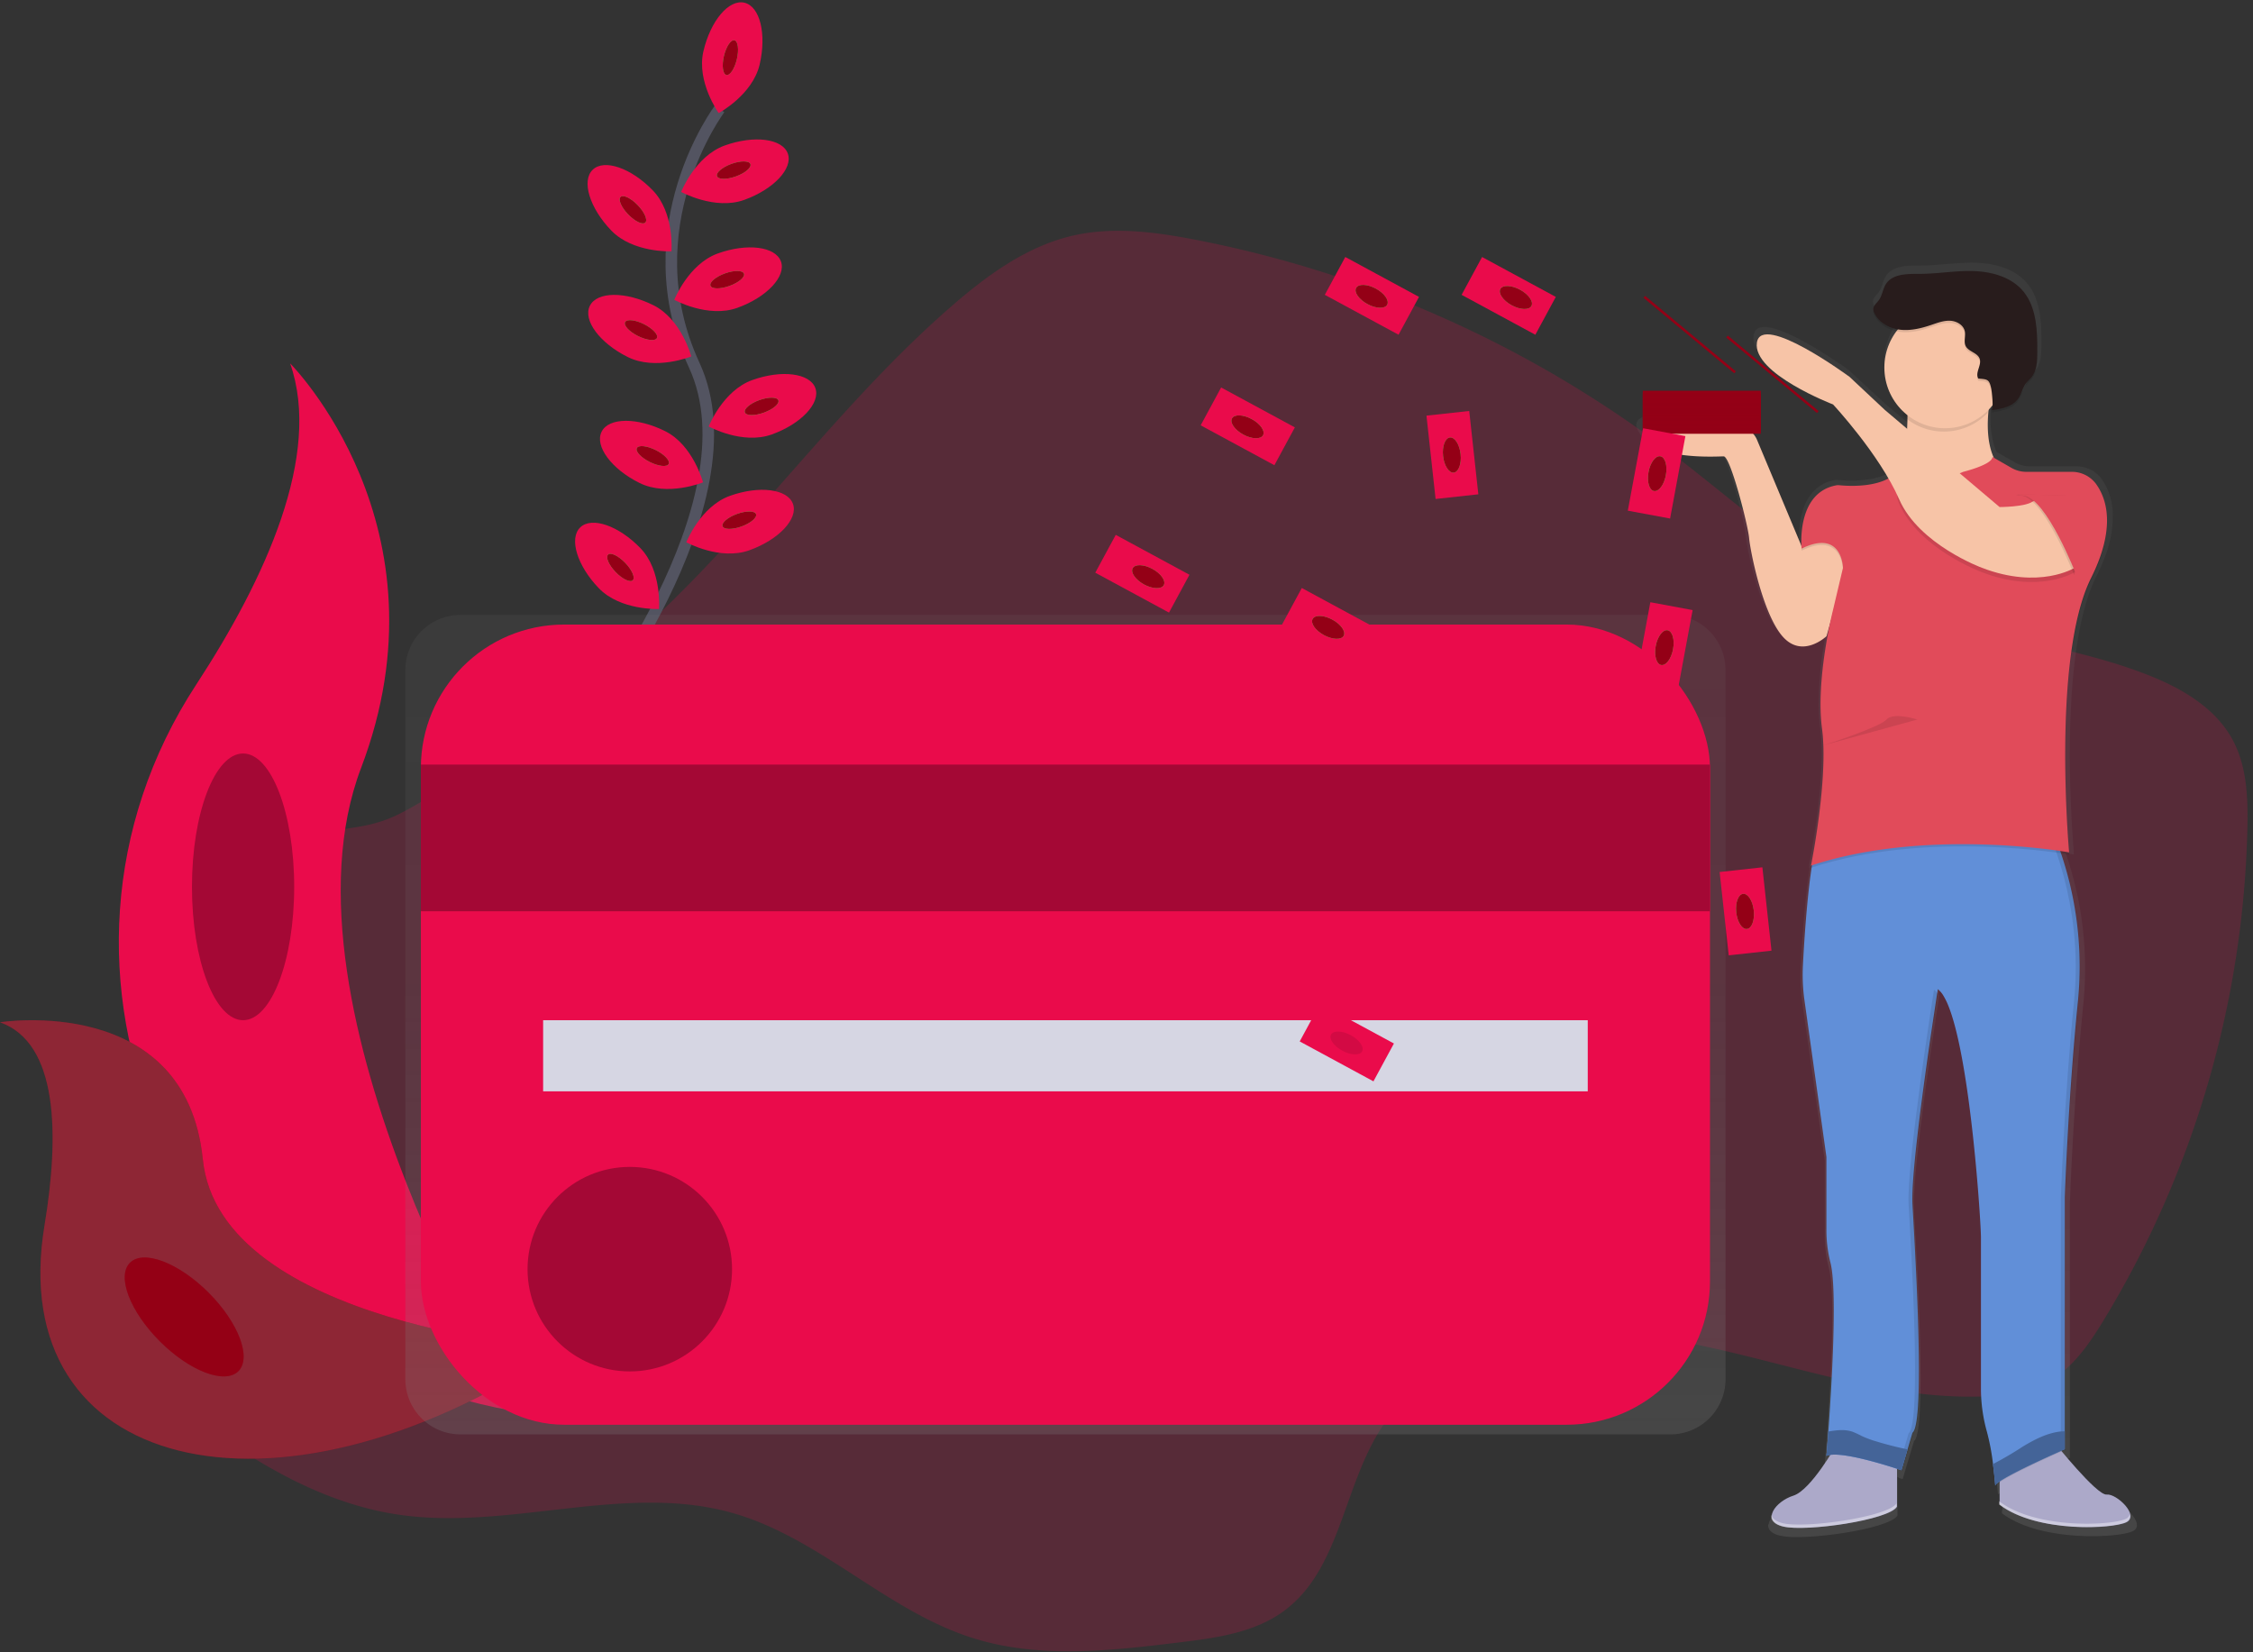 <svg xmlns="http://www.w3.org/2000/svg" width="390" height="286" viewBox="0 0 390 286">
    <rect x="0" y="0" width="390" height="286" fill="#333333" stroke="none"/>
    <defs>
        <linearGradient id="a" x1="50%" x2="50%" y1="100%" y2="0%">
            <stop offset="0%" stop-color="gray" stop-opacity=".25"/>
            <stop offset="54%" stop-color="gray" stop-opacity=".12"/>
            <stop offset="100%" stop-color="gray" stop-opacity=".1"/>
        </linearGradient>
        <linearGradient id="b" x1="50.016%" x2="50.016%" y1="99.994%" y2=".007%">
            <stop offset="0%" stop-color="gray" stop-opacity=".25"/>
            <stop offset="54%" stop-color="gray" stop-opacity=".12"/>
            <stop offset="100%" stop-color="gray" stop-opacity=".1"/>
        </linearGradient>
    </defs>
    <g fill="none" fill-rule="evenodd">
        <path fill="#EA0B4B" fill-rule="nonzero" d="M51.488 144.997c-5.117 1.546-9.906 5.289-11.184 10.482-1.462 5.967 1.909 11.983 2.396 18.11 1.574 20.076-26.986 34.24-22.912 53.96 1.618 7.842 8.157 13.61 14.6 18.375 10.321 7.61 21.773 14.332 34.456 16.23 19.249 2.883 39.36-5.593 58.07-.236 15.091 4.322 26.64 16.988 41.626 21.661 11.408 3.56 23.7 2.157 35.55.715 6.392-.775 13.086-1.67 18.243-5.504 9.587-7.138 10.19-21.234 16.609-31.336 9.914-15.578 31.652-18.638 49.878-15.61 18.227 3.028 35.926 10.481 54.392 9.874 3.946-.132 7.989-.667 11.432-2.604 4.186-2.353 7.014-6.5 9.515-10.602a171.54 171.54 0 0 0 24.873-85.236c.108-5.173-.076-10.57-2.509-15.135-3.075-5.776-9.223-9.231-15.342-11.556-14.696-5.592-30.929-6.507-45.329-12.814-13.888-6.084-25.137-16.753-37.232-25.896a198.319 198.319 0 0 0-81.681-36.377c-6.947-1.342-14.157-2.3-21.059-.751-7.953 1.786-14.807 6.743-20.97 12.08-16.398 14.195-29.54 31.71-44.65 47.269a254.2 254.2 0 0 1-33.92 29.251c-5.593 4.03-11.537 8.816-17.768 11.796-5.704 2.724-11.052 2.037-17.084 3.854z" opacity=".2"/>
        <path stroke="#535461" stroke-width="2" d="M124.578 18.83s-15.439 20.503-4.394 44.402c11.044 23.898-19.25 62.296-19.25 62.296"/>
        <path fill="#EA0B4B" fill-rule="nonzero" d="M131.5 11.156c-1.226 5.277-7.094 8.42-7.094 8.42s-3.875-5.412-2.648-10.688c1.226-5.277 4.394-9.048 7.094-8.42 2.7.626 3.874 5.412 2.648 10.688z"/>
        <ellipse cx="126.434" cy="9.975" fill="#8ED16F" fill-rule="nonzero" rx="3.08" ry="1.154" transform="rotate(-76.9 126.434 9.975)"/>
        <ellipse cx="126.434" cy="9.975" fill="#940016" fill-rule="nonzero" rx="3.08" ry="1.154" transform="rotate(-76.9 126.434 9.975)"/>
        <path fill="#EA0B4B" fill-rule="nonzero" d="M128.832 34.6c-5.097 1.837-10.925-1.382-10.925-1.382s2.437-6.196 7.538-8.03c5.1-1.833 9.986-1.198 10.924 1.383.939 2.58-2.44 6.191-7.537 8.029z"/>
        <ellipse cx="127.008" cy="29.446" fill="#8ED16F" fill-rule="nonzero" rx="3.078" ry="1.154" transform="rotate(-19.885 127.008 29.446)"/>
        <ellipse cx="127.008" cy="29.446" fill="#940016" fill-rule="nonzero" rx="3.078" ry="1.154" transform="rotate(-19.885 127.008 29.446)"/>
        <path fill="#EA0B4B" fill-rule="nonzero" d="M127.645 53.281c-5.096 1.838-10.924-1.382-10.924-1.382s2.436-6.195 7.537-8.028c5.101-1.834 9.986-1.199 10.925 1.382.939 2.58-2.44 6.195-7.538 8.028z"/>
        <ellipse cx="125.882" cy="48.409" fill="#8ED16F" fill-rule="nonzero" rx="3.08" ry="1.154" transform="rotate(-19.8 125.882 48.41)"/>
        <ellipse cx="125.882" cy="48.409" fill="#940016" fill-rule="nonzero" rx="3.08" ry="1.154" transform="rotate(-19.8 125.882 48.41)"/>
        <path fill="#EA0B4B" fill-rule="nonzero" d="M133.601 75.199c-5.097 1.837-10.925-1.382-10.925-1.382s2.437-6.196 7.538-8.029c5.1-1.833 9.986-1.198 10.925 1.382.938 2.58-2.441 6.203-7.538 8.029z"/>
        <ellipse cx="131.839" cy="70.337" fill="#8ED16F" fill-rule="nonzero" rx="3.08" ry="1.154" transform="rotate(-19.8 131.839 70.337)"/>
        <ellipse cx="131.839" cy="70.337" fill="#940016" fill-rule="nonzero" rx="3.08" ry="1.154" transform="rotate(-19.8 131.839 70.337)"/>
        <path fill="#EA0B4B" fill-rule="nonzero" d="M129.727 95.243c-5.097 1.837-10.925-1.382-10.925-1.382s2.436-6.196 7.537-8.029c5.101-1.833 9.986-1.198 10.925 1.382.939 2.58-2.437 6.195-7.537 8.029z"/>
        <ellipse cx="127.973" cy="90.041" fill="#8ED16F" fill-rule="nonzero" rx="3.078" ry="1.154" transform="rotate(-19.885 127.973 90.04)"/>
        <ellipse cx="127.973" cy="90.041" fill="#940016" fill-rule="nonzero" rx="3.078" ry="1.154" transform="rotate(-19.885 127.973 90.04)"/>
        <path fill="#EA0B4B" fill-rule="nonzero" d="M105.82 39.908c3.763 3.899 10.413 3.595 10.413 3.595s.548-6.635-3.215-10.533c-3.763-3.899-8.424-5.504-10.414-3.595-1.989 1.91-.547 6.635 3.216 10.533z"/>
        <ellipse cx="109.562" cy="36.309" fill="#8ED16F" fill-rule="nonzero" rx="1.154" ry="3.08" transform="rotate(-43.99 109.562 36.309)"/>
        <ellipse cx="109.562" cy="36.309" fill="#940016" fill-rule="nonzero" rx="1.154" ry="3.08" transform="rotate(-43.99 109.562 36.309)"/>
        <path fill="#EA0B4B" fill-rule="nonzero" d="M103.659 101.818c3.763 3.898 10.413 3.595 10.413 3.595s.548-6.635-3.215-10.534c-3.763-3.898-8.424-5.504-10.413-3.595-1.99 1.91-.548 6.635 3.215 10.534z"/>
        <ellipse cx="107.396" cy="98.224" fill="#8ED16F" fill-rule="nonzero" rx="1.154" ry="3.08" transform="rotate(-43.99 107.396 98.224)"/>
        <ellipse cx="107.396" cy="98.224" fill="#940016" fill-rule="nonzero" rx="1.154" ry="3.08" transform="rotate(-43.99 107.396 98.224)"/>
        <path fill="#EA0B4B" fill-rule="nonzero" d="M108.648 61.79c4.85 2.42 11.013-.096 11.013-.096s-1.698-6.435-6.543-8.856c-4.845-2.42-9.779-2.397-11.013.096-1.234 2.492 1.694 6.435 6.543 8.856z"/>
        <ellipse cx="110.961" cy="57.137" fill="#8ED16F" fill-rule="nonzero" rx="1.154" ry="3.08" transform="rotate(-63.48 110.96 57.137)"/>
        <ellipse cx="110.961" cy="57.137" fill="#940016" fill-rule="nonzero" rx="1.154" ry="3.08" transform="rotate(-63.48 110.96 57.137)"/>
        <path fill="#EA0B4B" fill-rule="nonzero" d="M110.681 83.587c4.85 2.42 11.013-.096 11.013-.096s-1.698-6.435-6.543-8.855c-4.845-2.421-9.778-2.397-11.013.095-1.234 2.493 1.714 6.46 6.543 8.856z"/>
        <ellipse cx="112.996" cy="78.937" fill="#8ED16F" fill-rule="nonzero" rx="1.154" ry="3.08" transform="rotate(-63.48 112.996 78.937)"/>
        <ellipse cx="112.996" cy="78.937" fill="#940016" fill-rule="nonzero" rx="1.154" ry="3.08" transform="rotate(-63.48 112.996 78.937)"/>
        <path fill="#EA0B4B" fill-rule="nonzero" d="M50.222 62.9S78.418 91.097 62.5 132.938c-15.918 41.842 27.285 111.42 27.285 111.42s-.463-.068-1.322-.22c-57.919-10.221-86.678-76.457-54.484-125.66C45.936 100.184 55.782 78.726 50.222 62.9z"/>
        <path fill="#940016" fill-rule="nonzero" d="M0 176.945s32.175-5.125 35.107 23.71c2.932 28.836 61.87 32.834 61.87 32.834s-.4.264-1.107.735C47.206 266.18.687 254.572 7.697 212.155c2.613-15.774 2.397-31.612-7.697-35.21z"/>
        <path fill="gray" fill-rule="nonzero" d="M0 176.945s32.175-5.125 35.107 23.71c2.932 28.836 61.87 32.834 61.87 32.834s-.4.264-1.107.735C47.206 266.18.687 254.572 7.697 212.155c2.613-15.774 2.397-31.612-7.697-35.21z" opacity=".3"/>
        <ellipse cx="42.077" cy="153.505" fill="#EA0B4B" fill-rule="nonzero" rx="8.848" ry="23.084"/>
        <ellipse cx="42.077" cy="153.505" fill="#000" fill-rule="nonzero" opacity=".3" rx="8.848" ry="23.084"/>
        <ellipse cx="31.883" cy="227.955" fill="#940016" fill-rule="nonzero" rx="5.964" ry="13.273" transform="rotate(-45 31.883 227.955)"/>
        <ellipse cx="31.883" cy="227.955" fill="#940016" fill-rule="nonzero" opacity=".3" rx="5.964" ry="13.273" transform="rotate(-45 31.883 227.955)"/>
        <path fill="url(#a)" fill-rule="nonzero" d="M289.152 106.435H79.709a9.543 9.543 0 0 0-9.543 9.543v122.76a9.543 9.543 0 0 0 9.543 9.543h209.443a9.543 9.543 0 0 0 9.542-9.543v-122.76a9.543 9.543 0 0 0-9.542-9.543z"/>
        <rect width="223.148" height="138.506" x="72.854" y="108.105" fill="#EA0B4B" fill-rule="nonzero" rx="24.81"/>
        <path fill="#EA0B4B" fill-rule="nonzero" d="M72.854 132.343h223.148v25.392H72.854z"/>
        <path fill="#000" fill-rule="nonzero" d="M72.854 132.343h223.148v25.392H72.854z" opacity=".3"/>
        <path fill="#D6D6E3" fill-rule="nonzero" d="M94.017 176.589h180.827V188.9H94.017z"/>
        <circle cx="109.02" cy="219.681" r="17.699" fill="#EA0B4B" fill-rule="nonzero"/>
        <circle cx="109.02" cy="219.681" r="17.699" fill="#000" fill-rule="nonzero" opacity=".3"/>
        <path fill="url(#b)" fill-rule="nonzero" d="M283.316 73.953c.285.903.892 1.67 1.705 2.157 3.671 2.424 11.652 1.909 12.61 1.909.204 0 .472.363.768.975 1.41 2.907 3.595 11.432 3.742 13.349.196 2.32 2.353 13.181 5.884 17.228.108.124.216.24.32.347 3.463 3.48 7.525-.347 7.525-.347l.583-2.025c-.163.798-.347 1.73-.53 2.772a79.407 79.407 0 0 0-.272 1.65 63.228 63.228 0 0 0-.827 9.734 35.315 35.315 0 0 0 .151 3.547c.032.327.068.65.112.966.18 1.437.269 2.883.264 4.33-.032 8.596-2.225 19.29-2.225 19.29l.084-.029c-.052.268-.084.4-.084.4l.128-.04c-.061.397-.12.803-.176 1.218-.743 5.393-1.17 12.103-1.374 15.978a31.995 31.995 0 0 0 .272 6.12l3.898 27.445v12.782a22.568 22.568 0 0 0 .703 5.744c1.27 4.83.224 21.686-.363 29.683-.164 2.18-.292 3.706-.328 4.146v.132l.112-.044v.14c.166-.072.34-.123.52-.152-1.547 2.396-4.347 6.359-6.5 7.026a6.818 6.818 0 0 0-3.247 2.153l-.056.076-.08.112c-.266.356-.428.779-.467 1.222a1.35 1.35 0 0 1-.072-.236c-.164.89.371 1.706 2.053 2.101.98.187 1.978.268 2.976.24 5.832 0 16.181-1.794 17.324-3.723v-6.655l.187.06v.06l.715.236 1.962-6.583c2.352-1.741.4-32.91 0-40.072-.36-6.527 3.678-32.49 4.393-37.064l-.095-.116.107-.667c.144.105.278.222.4.352.235.278.44.58.611.902.338.572.628 1.17.867 1.79 3.946 9.842 5.724 37.987 5.724 40.511v26.467a27.561 27.561 0 0 0 1.078 7.721c.363 1.321.643 2.663.84 4.019a69.996 69.996 0 0 1 .41 3.111c0 .124.029.244.04.356.013.112 0 .108 0 .164a89.75 89.75 0 0 1 .164 1.725.4.4 0 0 1 .08-.156l.02.252a.54.54 0 0 1 .156-.248c.162-.159.339-.303.527-.43v3.362l-.096-.072v.58c4.067 3.067 10.685 3.994 15.766 3.958 3.296 0 5.964-.4 6.89-.863 1.327-.65.6-2.169-.607-3.331-.934-.903-2.152-1.598-2.923-1.51-1.287.14-5.684-4.841-7.99-7.57l.26-.115.368-.16v-44.13s.591-17.424 2.353-34.656a61.306 61.306 0 0 0-3.016-25.708l-.056-.164.535.084c.567.088.87.14.87.14s0-.136-.035-.4h.036s-.687-7.473-.695-16.86c0-10.64.899-23.615 4.617-30.956 2.141-4.227 2.856-7.59 2.797-10.242a10.713 10.713 0 0 0-1.914-6.55 5.193 5.193 0 0 0-2.2-1.743l-.077-.043h-.04a5.472 5.472 0 0 0-2.02-.4h-8.034c-.93 0-1.843-.24-2.652-.699l-3.143-1.781c-1.047-2.29-1.199-5.125-.975-7.786 0-.211.04-.423.06-.63l.228-.24c.175-.188.34-.4.499-.58a4.454 4.454 0 0 1-.036.472c-.04.251-.108.4-.216.431 1.718-.223 3.635-.563 4.69-1.89.044-.051.084-.107.123-.163a8.56 8.56 0 0 0 .771-1.598c.148-.38.346-.74.588-1.07.263-.344.607-.623.89-.95l.048-.057c1.01-1.198 1.067-2.916 1.079-4.481.02-3.803-.092-7.99-2.637-10.841-2.113-2.373-5.484-3.272-8.683-3.376-3.2-.103-6.391.472-9.587.488-2.173 0-4.793-.036-5.992 1.761-.587.883-.659 2.037-1.298 2.884-.367.488-.93.907-.962 1.514-.005.28.067.556.207.799v.028c.775 1.526 2.42 2.476 4.138 2.776-.29.35-.557.718-.798 1.103a10.497 10.497 0 0 0-1.598 5.592c0 .231 0 .46.024.687a10.557 10.557 0 0 0 3.347 7.034c-.032.224-.064.447-.1.667l.072.064c.226.205.462.4.707.583l.088.068v.4c0 .231 0 .467-.024.694-.024.228 0 .368-.024.552l-.052-.044-3.902-3.26-6.276-5.808s-15.69-11.42-16.477-5.991a3.91 3.91 0 0 0 .747 2.708c2.88 4.394 12.783 8.133 12.783 8.133s5.903 6.243 9.854 12.973c-.14.076-.28.148-.428.216-3.515 1.634-8.644.943-8.644.943-5.923.923-6.459 7.413-6.427 10.038V93.62l-7.86-18.458-.025-.056a3.887 3.887 0 0 0-2.94-2.309c-5.256-.883-18.394-2.724-17.295 1.155zm32.91 179.349c.114-.028.23-.049.347-.064l-.036.056-.311.008z"/>
        <path fill="#ACA9C9" fill-rule="nonzero" d="M355.503 249.527s7.445 9.359 9.167 9.167c1.722-.192 5.728 3.627 3.44 4.793-2.29 1.167-15.467 1.91-21.97-3.055v-7.482l9.363-3.423zM317.88 250.098s-4.394 7.83-7.446 8.788c-3.052.959-5.728 4.394-1.718 5.348 4.01.955 18.335-1.146 19.669-3.439V250.67l-10.506-.57z"/>
        <path fill="#618FD8" fill-rule="nonzero" d="M312.363 173.186l3.795 27.074v12.586a22.56 22.56 0 0 0 .687 5.664c1.238 4.766.22 21.39-.356 29.28a327.678 327.678 0 0 1-.331 4.218c2.48-1.147 12.986 2.48 12.986 2.48l1.062-3.615.847-2.876c2.293-1.717.4-32.462 0-39.545-.26-4.837 1.897-20.519 3.28-29.918.399-2.656.722-4.793.918-6.08l.192-1.241c.42.343.77.765 1.03 1.242.33.564.611 1.155.843 1.765 3.843 9.71 5.592 37.472 5.592 39.944v26.108a27.53 27.53 0 0 0 1.05 7.617 39.944 39.944 0 0 1 1.035 5.5c.272 2.074.4 3.743.4 3.743.192-1.146 12.031-6.303 12.031-6.303V207.29s.571-17.176 2.293-34.184a60.987 60.987 0 0 0-2.197-23 56.831 56.831 0 0 0-1.362-4.094c-.7-1.858-1.198-2.884-1.198-2.884h-39.002c-.655.124-1.198 1.442-1.69 3.443-.32 1.342-.599 2.988-.842 4.793-.723 5.317-1.139 11.936-1.338 15.762a31.9 31.9 0 0 0 .275 6.06z"/>
        <g fill="#000" fill-rule="nonzero" opacity=".1">
            <path d="M356.737 250.953v-43.54s.571-17.175 2.293-34.183c1.721-17.008-4.793-29.982-4.793-29.982h.762s6.491 12.985 4.794 29.982c-1.698 16.996-2.293 34.184-2.293 34.184v43.539s-11.84 5.157-12.031 6.303c0 0 0-.255-.06-.695 2.58-1.793 11.328-5.608 11.328-5.608zM317.304 251.888c-.36.007-.716.08-1.05.215v-.191c.349-.035.7-.043 1.05-.024zM330.386 248.093c2.293-1.718.4-32.463 0-39.545-.4-7.082 4.394-37.236 4.394-37.236.25.194.473.423.659.68-.703 4.505-4.634 30.121-4.286 36.556.4 7.066 2.293 37.811 0 39.545l-1.91 6.49-.695-.23 1.838-6.26z"/>
        </g>
        <path fill="#F7C4A7" fill-rule="nonzero" d="M320.168 95.99l-3.994 14.132s-4.202 3.994-7.638 0c-3.435-3.994-5.552-14.703-5.76-16.996-.207-2.293-3.247-14.132-4.393-14.132-1.147 0-12.603.762-13.94-3.995-1.071-3.827 11.719-1.997 16.84-1.138a3.795 3.795 0 0 1 2.864 2.277L312 94.89s4.158-4.821 8.168 1.099zM345.948 63.144s-4.965 13.94 1.338 18.905c6.303 4.965-22.54 6.303-22.54 6.303l3.914-3.722s2.768-10.981.86-20.148l16.428-1.338z"/>
        <path fill="#000" fill-rule="nonzero" d="M339.837 82.05s5.06-1.243 5.06-2.577l4.486 2.576h11.269s8.212 4.582 1.338 18.335c-6.875 13.752-3.819 47.533-3.819 47.533s-24.442-4.394-44.685 2.293c0 0 3.055-15.087 1.909-23.679-1.147-8.592 1.91-20.623 1.91-20.623l1.717-7.258s-.096-6.79-7.162-3.343c0 0-1.05-9.835 6.207-10.98 0 0 8.388 1.145 10.885-3.057 0 .016 5.54 3.264 10.885.78z" opacity=".1"/>
        <path fill="#E14B5A" fill-rule="nonzero" d="M339.837 81.67s5.06-1.242 5.06-2.577l3.288 1.89c.786.45 1.675.687 2.58.687h7.881a5.193 5.193 0 0 1 4.222 2.149c1.81 2.544 3.432 7.561-.878 16.185-6.875 13.749-3.819 47.534-3.819 47.534s-24.442-4.394-44.685 2.292c0 0 3.055-15.086 1.909-23.678-1.147-8.592 1.91-20.596 1.91-20.596l1.717-7.257s-.096-6.791-7.162-3.344c0 0-1.023-9.562 5.908-10.929.192-.042.39-.056.587-.04 1.482.156 8.388.656 10.6-3.087-.003.004 5.537 3.251 10.882.77z"/>
        <path fill="#000" fill-rule="nonzero" d="M359.126 99.045s-6.112 3.82-16.042 0c0 0-10.885-3.994-14.324-11.839-3.439-7.845 17.376 1.338 17.376 1.338s4.394 0 5.728-.955c1.334-.954 10.697 7.254 7.262 11.456z" opacity=".1"/>
        <path fill="#F7C4A7" fill-rule="nonzero" d="M359.126 98.283s-6.112 3.818-16.042 0c0 0-10.885-3.995-14.324-11.84s-11.456-16.437-11.456-16.437-13.94-5.348-13.181-10.693c.759-5.344 16.041 5.92 16.041 5.92l6.112 5.728 19.86 16.804s4.394 0 5.728-.954c1.334-.955 10.697 7.27 7.262 11.472z"/>
        <path fill="#000" fill-rule="nonzero" d="M329.335 65.053l16.421-1.338a37.695 37.695 0 0 0-1.713 7.777c-3.972 4.118-10.51 4.296-14.7.4.419-2.261.416-4.58-.008-6.839z" opacity=".1"/>
        <circle cx="336.689" cy="63.623" r="10.501" fill="#F7C4A7" fill-rule="nonzero"/>
        <path fill="#000" fill-rule="nonzero" d="M342.453 65.904c-.615-1.015.635-2.337.224-3.447-.38-1.023-1.89-1.199-2.397-2.153-.4-.771 0-1.718-.16-2.569-.227-1.098-1.41-1.781-2.532-1.837-1.123-.056-2.205.363-3.272.723-1.737.587-3.567 1.038-5.388.83-1.821-.207-3.639-1.198-4.45-2.823a1.598 1.598 0 0 1-.204-.775c.032-.6.584-1.01.94-1.49.622-.835.694-1.973 1.261-2.844 1.159-1.774 3.703-1.73 5.82-1.738 3.116 0 6.216-.583 9.331-.48 3.116.105 6.391.987 8.456 3.328 2.477 2.816 2.589 6.938 2.569 10.693 0 1.546-.064 3.228-1.05 4.422-.288.348-.64.635-.915.99-.6.8-.76 1.822-1.323 2.633-.998 1.442-2.947 1.793-4.685 2.025.511-.068.088-3.491 0-3.807-.336-1.573-.7-1.541-2.225-1.681z" opacity=".1"/>
        <path fill="#281C1C" fill-rule="nonzero" d="M342.453 65.524c-.615-1.014.635-2.336.224-3.447-.38-1.022-1.89-1.198-2.397-2.153-.4-.77 0-1.717-.16-2.568-.227-1.099-1.41-1.782-2.532-1.838-1.123-.056-2.205.364-3.272.723-1.737.588-3.567 1.039-5.388.831-1.821-.208-3.639-1.198-4.45-2.824a1.598 1.598 0 0 1-.204-.775c.032-.599.584-1.01.94-1.49.622-.835.694-1.973 1.261-2.844 1.159-1.773 3.703-1.73 5.82-1.737 3.116 0 6.216-.583 9.331-.48 3.116.104 6.391.987 8.456 3.328 2.477 2.816 2.589 6.938 2.569 10.693 0 1.546-.064 3.227-1.05 4.422-.288.347-.64.635-.915.99-.6.8-.76 1.822-1.323 2.633-.998 1.441-2.947 1.793-4.685 2.025.511-.068.088-3.491 0-3.807-.336-1.594-.7-1.546-2.225-1.682z"/>
        <path fill="#000" fill-rule="nonzero" d="M359.03 99.525s-5.157-13.37-9.167-13.749c-4.01-.38 7.637 0 7.637 0l3.819 6.874-2.29 6.875z" opacity=".1"/>
        <path fill="#E14B5A" fill-rule="nonzero" d="M359.413 99.525s-5.156-13.37-9.167-13.749c-4.01-.38 7.637 0 7.637 0l3.82 6.874-2.29 6.875z"/>
        <path fill="#618FD8" fill-rule="nonzero" d="M344.978 253.422c.271 2.073.399 3.742.399 3.742.192-1.146 12.031-6.303 12.031-6.303v-3.104a5.265 5.265 0 0 0-.903.044c-2.296.308-4.425 1.422-6.39 2.613a58.29 58.29 0 0 1-5.137 3.008z"/>
        <path fill="#000" fill-rule="nonzero" d="M344.978 253.422c.271 2.073.399 3.742.399 3.742.192-1.146 12.031-6.303 12.031-6.303v-3.104a5.265 5.265 0 0 0-.903.044c-2.296.308-4.425 1.422-6.39 2.613a58.29 58.29 0 0 1-5.137 3.008z" opacity=".3"/>
        <path fill="#618FD8" fill-rule="nonzero" d="M316.158 252.008c2.48-1.147 12.986 2.48 12.986 2.48l1.062-3.615a56.894 56.894 0 0 1-5.444-1.386 18.11 18.11 0 0 1-2.445-.903 16.377 16.377 0 0 0-1.63-.759c-1.37-.47-2.796-.271-4.202-.036a295.715 295.715 0 0 1-.327 4.219z"/>
        <path fill="#000" fill-rule="nonzero" d="M316.158 252.008c2.48-1.147 12.986 2.48 12.986 2.48l1.062-3.615a56.894 56.894 0 0 1-5.444-1.386 18.11 18.11 0 0 1-2.445-.903 16.377 16.377 0 0 0-1.63-.759c-1.37-.47-2.796-.271-4.202-.036a295.715 295.715 0 0 1-.327 4.219z" opacity=".3"/>
        <path fill="#FFF" fill-rule="nonzero" d="M368.005 262.892c.324-.138.566-.418.655-.759a1.122 1.122 0 0 1-.655 1.33c-2.292 1.147-15.466 1.91-21.969-3.055v-.571c6.503 4.965 19.677 4.202 21.97 3.055zM308.616 263.655c3.995.955 18.335-1.146 19.669-3.439v.571c-1.338 2.293-15.658 4.394-19.669 3.44-1.637-.4-2.16-1.199-1.997-2.074.128.647.727 1.183 1.997 1.502z" opacity=".4"/>
        <path fill="#000" fill-rule="nonzero" d="M331.912 124.542s-4.202-1.338-5.349 0c-1.146 1.338-10.944 4.474-10.944 4.474" opacity=".1"/>
        <path fill="#940016" fill-rule="nonzero" d="M304.798 72.071h-20.431v-1h20.431z"/>
        <path fill="#940016" fill-rule="nonzero" d="M304.798 72.503h-20.431v-1h20.431z"/>
        <path fill="#940016" fill-rule="nonzero" d="M304.798 72.503h-20.431v-1h20.431z" opacity=".1"/>
        <path fill="#940016" fill-rule="nonzero" d="M304.798 72.934h-20.431v-1h20.431z"/>
        <path fill="#940016" fill-rule="nonzero" d="M304.798 73.361h-20.431v-1h20.431z"/>
        <path fill="#940016" fill-rule="nonzero" d="M304.798 73.361h-20.431v-1h20.431z" opacity=".1"/>
        <path fill="#940016" fill-rule="nonzero" d="M304.798 73.793h-20.431v-1h20.431z"/>
        <path fill="#940016" fill-rule="nonzero" d="M304.798 74.22h-20.431v-1h20.431z"/>
        <path fill="#940016" fill-rule="nonzero" d="M304.798 74.22h-20.431v-1h20.431z" opacity=".1"/>
        <path fill="#940016" fill-rule="nonzero" d="M304.798 74.652h-20.431v-1h20.431z"/>
        <path fill="#940016" fill-rule="nonzero" d="M304.798 75.079h-20.431v-1h20.431z"/>
        <path fill="#940016" fill-rule="nonzero" d="M304.798 75.079h-20.431v-1h20.431z" opacity=".1"/>
        <path fill="#940016" fill-rule="nonzero" d="M304.798 68.636h-20.431v-1h20.431zM314.527 71.487l-15.709-13.065.276-.331 15.708 13.064zM300.205 64.614l-15.709-13.065.276-.332 15.709 13.065z"/>
        <path fill="#940016" fill-rule="nonzero" d="M304.798 69.063h-20.431v-1h20.431z"/>
        <path fill="#940016" fill-rule="nonzero" d="M304.798 69.063h-20.431v-1h20.431z" opacity=".1"/>
        <path fill="#940016" fill-rule="nonzero" d="M304.798 69.5h-20.431v-1h20.431z"/>
        <path fill="#940016" fill-rule="nonzero" d="M304.798 69.926h-20.431v-1h20.431z"/>
        <path fill="#940016" fill-rule="nonzero" d="M304.798 69.926h-20.431v-1h20.431z" opacity=".1"/>
        <path fill="#940016" fill-rule="nonzero" d="M304.798 70.354h-20.431v-1h20.431z"/>
        <path fill="#940016" fill-rule="nonzero" d="M304.798 70.785h-20.431v-1h20.431z"/>
        <path fill="#940016" fill-rule="nonzero" d="M304.798 70.785h-20.431v-1h20.431z" opacity=".1"/>
        <path fill="#940016" fill-rule="nonzero" d="M304.798 71.212h-20.431v-1h20.431z"/>
        <path fill="#940016" fill-rule="nonzero" d="M304.798 71.644h-20.431v-1h20.431z"/>
        <path fill="#940016" fill-rule="nonzero" d="M304.798 71.644h-20.431v-1h20.431z" opacity=".1"/>
        <path fill="#EA0B4B" fill-rule="nonzero" d="M289.097 89.753l-7.32-1.36 2.65-14.267 7.32 1.36z"/>
        <ellipse cx="286.863" cy="81.985" fill="#8ED16F" fill-rule="nonzero" rx="3.056" ry="1.526" transform="rotate(-79.48 286.863 81.985)"/>
        <ellipse cx="286.863" cy="81.985" fill="#940016" fill-rule="nonzero" rx="3.056" ry="1.526" transform="rotate(-79.48 286.863 81.985)"/>
        <path fill="#EA0B4B" fill-rule="nonzero" d="M290.35 119.868l-7.321-1.36 2.65-14.267 7.32 1.36z"/>
        <ellipse cx="288.112" cy="112.097" fill="#8ED16F" fill-rule="nonzero" rx="3.056" ry="1.526" transform="rotate(-79.48 288.112 112.097)"/>
        <ellipse cx="288.112" cy="112.097" fill="#940016" fill-rule="nonzero" rx="3.056" ry="1.526" transform="rotate(-79.48 288.112 112.097)"/>
        <path fill="#EA0B4B" fill-rule="nonzero" d="M253.008 51.034l3.544-6.548 12.763 6.907-3.544 6.548z"/>
        <ellipse cx="262.404" cy="51.494" fill="#8ED16F" fill-rule="nonzero" rx="1.53" ry="3.063" transform="rotate(-61.39 262.404 51.494)"/>
        <ellipse cx="262.404" cy="51.494" fill="#940016" fill-rule="nonzero" rx="1.53" ry="3.063" transform="rotate(-61.39 262.404 51.494)"/>
        <path fill="#EA0B4B" fill-rule="nonzero" d="M224.984 180.263l3.544-6.548 12.763 6.906-3.544 6.549z"/>
        <ellipse cx="233.096" cy="180.53" fill="#EA0B4B" fill-rule="nonzero" rx="1.526" ry="3.056" transform="rotate(-61.58 233.096 180.53)"/>
        <ellipse cx="233.096" cy="180.53" fill="#000" fill-rule="nonzero" opacity=".1" rx="1.526" ry="3.056" transform="rotate(-61.58 233.096 180.53)"/>
        <path fill="#EA0B4B" fill-rule="nonzero" d="M207.838 73.62l3.544-6.55 12.763 6.907-3.544 6.549z"/>
        <ellipse cx="215.947" cy="73.88" fill="#8ED16F" fill-rule="nonzero" rx="1.526" ry="3.056" transform="rotate(-61.58 215.947 73.88)"/>
        <ellipse cx="215.947" cy="73.88" fill="#940016" fill-rule="nonzero" rx="1.526" ry="3.056" transform="rotate(-61.58 215.947 73.88)"/>
        <path fill="#EA0B4B" fill-rule="nonzero" d="M229.328 51.033l3.544-6.549 12.762 6.907-3.543 6.548z"/>
        <ellipse cx="237.436" cy="51.293" fill="#8ED16F" fill-rule="nonzero" rx="1.526" ry="3.056" transform="rotate(-61.58 237.436 51.293)"/>
        <ellipse cx="237.436" cy="51.293" fill="#940016" fill-rule="nonzero" rx="1.526" ry="3.056" transform="rotate(-61.58 237.436 51.293)"/>
        <path fill="#EA0B4B" fill-rule="nonzero" d="M246.925 71.944l7.402-.809 1.577 14.426-7.401.809z"/>
        <ellipse cx="251.317" cy="78.765" fill="#8ED16F" fill-rule="nonzero" rx="1.526" ry="3.056" transform="rotate(-6.24 251.317 78.765)"/>
        <ellipse cx="251.317" cy="78.765" fill="#940016" fill-rule="nonzero" rx="1.526" ry="3.056" transform="rotate(-6.24 251.317 78.765)"/>
        <path fill="#EA0B4B" fill-rule="nonzero" d="M297.67 150.937l7.402-.81 1.578 14.426-7.402.81z"/>
        <ellipse cx="302.066" cy="157.757" fill="#8ED16F" fill-rule="nonzero" rx="1.526" ry="3.056" transform="rotate(-6.24 302.066 157.757)"/>
        <ellipse cx="302.066" cy="157.757" fill="#940016" fill-rule="nonzero" rx="1.526" ry="3.056" transform="rotate(-6.24 302.066 157.757)"/>
        <path fill="#EA0B4B" fill-rule="nonzero" d="M221.801 108.327l3.544-6.548 12.763 6.907-3.544 6.548z"/>
        <ellipse cx="229.907" cy="108.593" fill="#8ED16F" fill-rule="nonzero" rx="1.526" ry="3.056" transform="rotate(-61.58 229.907 108.593)"/>
        <ellipse cx="229.907" cy="108.593" fill="#940016" fill-rule="nonzero" rx="1.526" ry="3.056" transform="rotate(-61.58 229.907 108.593)"/>
        <path fill="#EA0B4B" fill-rule="nonzero" d="M189.595 99.129l3.543-6.548 12.763 6.906-3.544 6.549z"/>
        <ellipse cx="198.762" cy="99.818" fill="#8ED16F" fill-rule="nonzero" rx="1.53" ry="3.063" transform="rotate(-61.39 198.762 99.818)"/>
        <ellipse cx="198.762" cy="99.818" fill="#940016" fill-rule="nonzero" rx="1.53" ry="3.063" transform="rotate(-61.39 198.762 99.818)"/>
    </g>
</svg>
